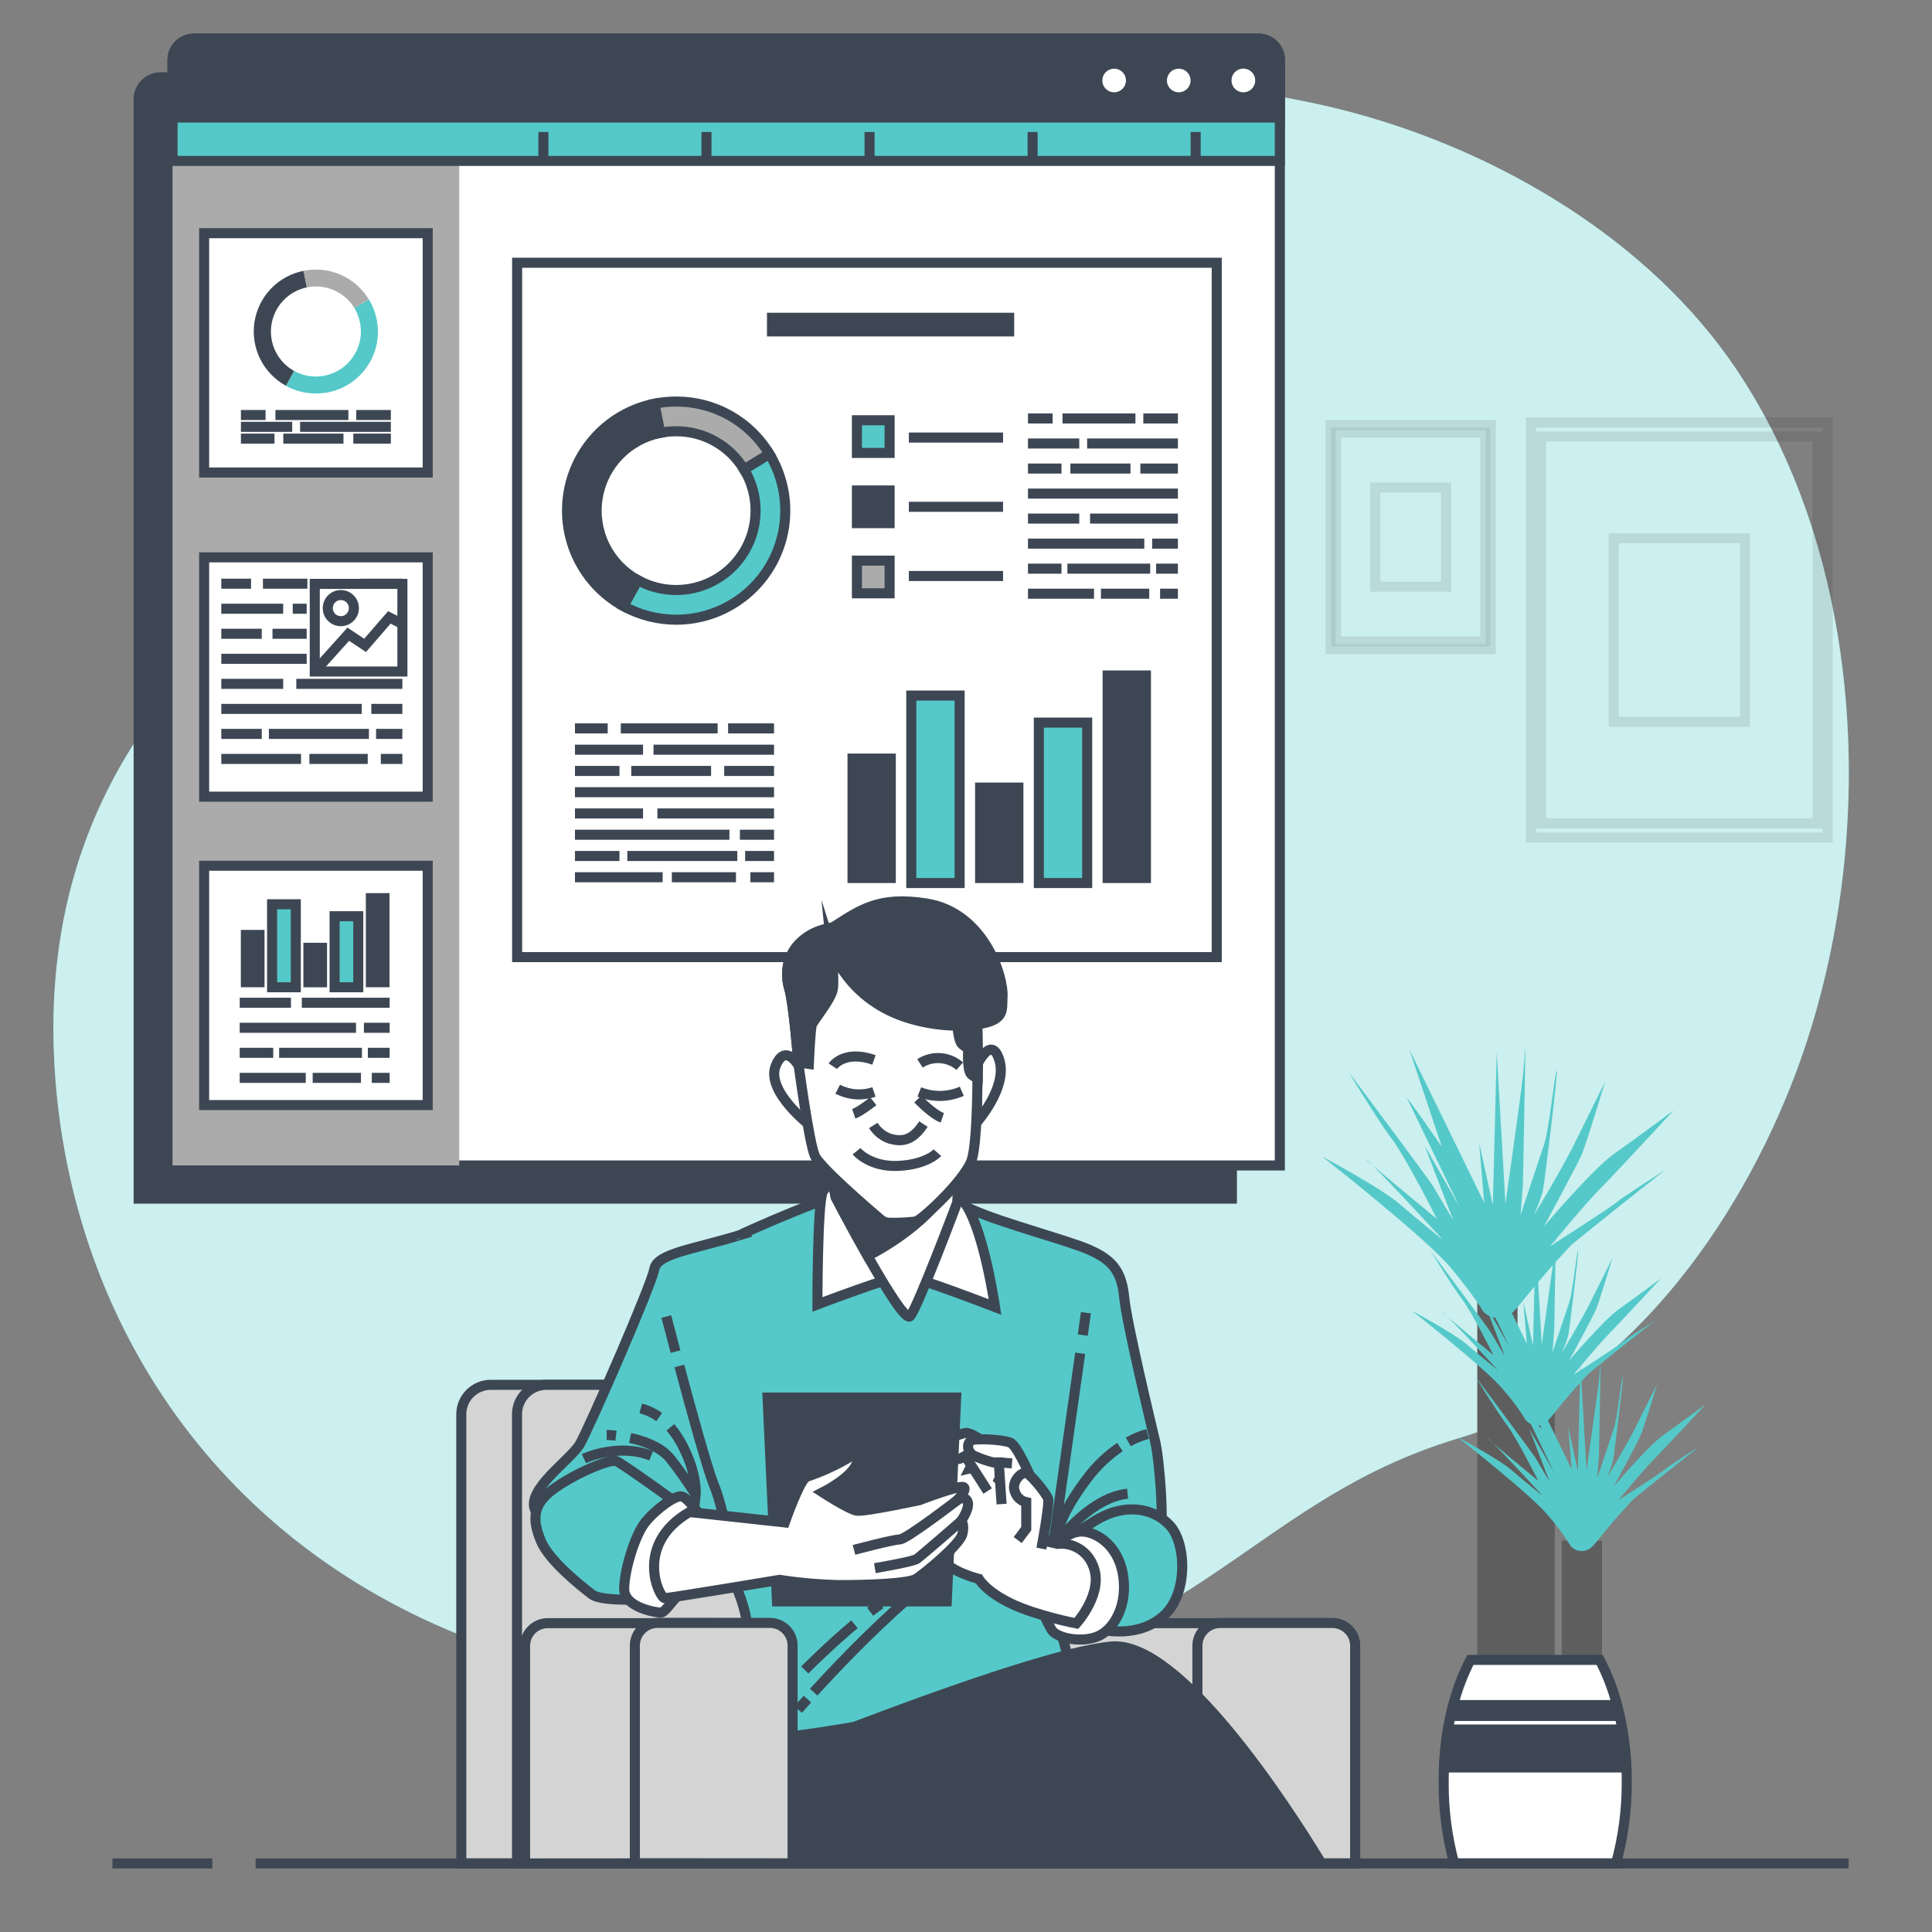 <svg width="192" height="192" viewBox="0 0 192 192" fill="none" xmlns="http://www.w3.org/2000/svg">
<rect x="0" y="0" width="192" height="192" fill="#808080" stroke="none"/>
<path d="M178.506 106.518C172.85 121.659 161.299 138.048 145.044 142.902C120.468 150.236 117.55 170.031 73.559 168.196C67.133 167.959 60.752 167.025 54.528 165.408C51.49 164.605 48.505 163.611 45.592 162.432C19.891 152.022 6.486 129.112 5.376 105.143C3.909 73.613 25.905 58.587 40.201 49.789C54.497 40.992 71.727 6.912 114.985 8.36C121.591 8.558 128.152 9.517 134.538 11.217C149.096 15.156 163.891 23.869 172.493 36.607C173.138 37.567 173.755 38.545 174.344 39.541C185.856 59.067 186.213 85.874 178.506 106.518Z" fill="#55C9C9"/>
<path opacity="0.7" d="M178.506 106.518C172.85 121.659 161.299 138.048 145.044 142.902C120.468 150.236 117.55 170.031 73.559 168.196C67.133 167.959 60.752 167.025 54.528 165.408C51.49 164.605 48.505 163.611 45.592 162.432C19.891 152.022 6.486 129.112 5.376 105.143C3.909 73.613 25.905 58.587 40.201 49.789C54.497 40.992 71.727 6.912 114.985 8.36C121.591 8.558 128.152 9.517 134.538 11.217C149.096 15.156 163.891 23.869 172.493 36.607C173.138 37.567 173.755 38.545 174.344 39.541C185.856 59.067 186.213 85.874 178.506 106.518Z" fill="white"/>
<g opacity="0.3">
<path opacity="0.3" d="M181.632 41.979H152.16V83.24H181.632V41.979Z" stroke="black" stroke-miterlimit="10"/>
<path opacity="0.3" d="M180.63 43.38H153.162V81.834H180.63V43.38Z" stroke="black" stroke-miterlimit="10"/>
<path opacity="0.3" d="M173.411 53.487H160.378V71.731H173.411V53.487Z" stroke="black" stroke-miterlimit="10"/>
</g>
<g opacity="0.3">
<path opacity="0.3" d="M148.147 42.24H132.238V64.512H148.147V42.24Z" stroke="black" stroke-miterlimit="10"/>
<path opacity="0.3" d="M147.606 42.996H132.779V63.752H147.606V42.996Z" stroke="black" stroke-miterlimit="10"/>
<path opacity="0.3" d="M143.712 48.453H136.677V58.303H143.712V48.453Z" stroke="black" stroke-miterlimit="10"/>
</g>
<path d="M152.513 166.733V136.98" stroke="#5E5E5E" stroke-width="4" stroke-miterlimit="10"/>
<path d="M148.812 167.336V126.244" stroke="#5E5E5E" stroke-width="4" stroke-miterlimit="10"/>
<path d="M157.206 167.535V153.105" stroke="#5E5E5E" stroke-width="4" stroke-miterlimit="10"/>
<path d="M147.372 130.295C147.372 130.295 146.63 128.936 144.154 125.964C141.677 122.991 131.401 114.943 131.401 114.943C131.401 114.943 137.222 118.038 139.081 119.647C140.94 121.256 143.416 123.237 143.416 123.237C143.416 123.237 136.481 115.688 135.736 115.192C134.991 114.697 142.79 121.133 142.79 121.133C142.79 121.133 139.822 115.192 138.336 113.211C136.85 111.229 134.016 106.525 134.016 106.525C134.016 106.525 142.08 117.277 142.437 117.915C142.794 118.552 144.419 121.26 144.419 121.26L141.569 113.829L145.025 119.896C145.025 119.896 140.072 109.62 139.826 109.125C139.58 108.63 143.282 113.952 143.282 113.952L140.064 104.298L147.494 119.524L146.999 113.583L148.358 119.773L148.742 104.544L149.61 119.647C149.61 119.647 150.97 109.993 151.219 108.012C151.469 106.03 151.603 103.926 151.603 103.926C151.603 103.926 151.354 117.047 151.354 117.42C151.354 117.792 151.108 120.764 151.108 120.764L153.458 113.706C153.953 112.22 154.449 107.144 154.698 106.41C154.948 105.677 153.458 117.8 153.335 118.314C153.117 119.122 152.826 119.909 152.467 120.664C152.083 121.409 155.194 116.21 156.307 113.979L159.506 107.52C159.506 107.52 157.647 113.71 157.152 114.816C156.657 115.922 153.439 121.874 153.439 121.874C153.439 121.874 158.269 116.179 160.374 114.693C162.478 113.207 166.314 110.358 166.314 110.358C166.314 110.358 160.128 117.047 158.888 118.272C157.647 119.497 154.057 123.844 154.057 123.844C154.057 123.844 160.247 119.881 160.62 119.509C160.992 119.136 165.45 116.291 165.45 116.291C165.45 116.291 156.461 123.391 156.038 123.844C152.448 127.684 151.212 129.539 150.467 130.28C150.275 130.501 150.037 130.679 149.771 130.801C149.505 130.923 149.216 130.987 148.923 130.989C148.63 130.99 148.34 130.929 148.072 130.809C147.805 130.69 147.566 130.514 147.372 130.295Z" fill="#55C9C9"/>
<path d="M151.646 141.151C150.974 140.065 150.212 139.037 149.368 138.079C147.617 135.978 140.348 130.287 140.348 130.287C140.348 130.287 144.465 132.476 145.778 133.613C147.091 134.749 148.85 136.155 148.85 136.155C148.85 136.155 143.946 130.813 143.42 130.46C142.894 130.107 148.412 134.665 148.412 134.665C148.412 134.665 146.312 130.46 145.26 129.059C144.207 127.657 142.188 124.332 142.188 124.332C142.188 124.332 147.878 131.95 148.143 132.396L149.545 134.761L147.529 129.504L149.983 133.797C149.983 133.797 146.481 126.528 146.304 126.179C146.127 125.829 148.758 129.592 148.758 129.592L146.481 122.761L151.734 133.532L151.384 129.331L152.348 133.709L152.609 122.938L153.216 133.632C153.216 133.632 154.176 126.801 154.368 125.403C154.56 124.005 154.629 122.511 154.629 122.511C154.629 122.511 154.456 131.793 154.456 132.058C154.456 132.323 154.28 134.423 154.28 134.423L155.946 129.431C156.296 128.379 156.645 124.788 156.822 124.262C156.998 123.736 155.946 132.326 155.858 132.668C155.704 133.241 155.498 133.799 155.244 134.335C154.982 134.861 157.164 131.182 157.958 129.604L160.236 125.05C160.236 125.05 158.922 129.431 158.573 130.218C158.223 131.005 155.946 135.21 155.946 135.21C155.946 135.21 159.36 131.182 160.85 130.13C162.34 129.078 165.051 127.058 165.051 127.058C165.051 127.058 160.673 131.785 159.798 132.66C158.922 133.536 156.384 136.604 156.384 136.604C156.384 136.604 160.762 133.801 161.023 133.532C161.284 133.263 164.44 131.259 164.44 131.259C164.44 131.259 158.081 136.278 157.782 136.6C155.244 139.315 154.368 140.628 153.842 141.155C153.705 141.311 153.536 141.436 153.346 141.522C153.157 141.607 152.951 141.651 152.743 141.651C152.535 141.651 152.329 141.606 152.14 141.52C151.951 141.433 151.782 141.307 151.646 141.151Z" fill="#55C9C9"/>
<path d="M156.104 153.654C155.432 152.568 154.671 151.54 153.827 150.582C152.075 148.477 144.806 142.787 144.806 142.787C144.806 142.787 148.923 144.975 150.236 146.116C151.549 147.256 153.308 148.654 153.308 148.654C153.308 148.654 148.404 143.313 147.878 142.963C147.352 142.614 152.87 147.164 152.87 147.164C152.87 147.164 150.77 142.963 149.718 141.562C148.666 140.16 146.646 136.831 146.646 136.831C146.646 136.831 152.337 144.449 152.602 144.895C152.867 145.34 153.999 147.26 153.999 147.26L151.987 142.007L154.437 146.304C154.437 146.304 150.935 139.035 150.762 138.685C150.589 138.336 153.216 142.08 153.216 142.08L150.939 135.249L156.196 146.02L155.843 141.815L156.806 146.193L157.056 135.437L157.667 146.124C157.667 146.124 158.63 139.292 158.819 137.891C159.007 136.489 159.08 134.999 159.08 134.999C159.08 134.999 158.907 144.284 158.907 144.545C158.907 144.806 158.73 146.911 158.73 146.911L160.393 141.919C160.742 140.867 161.096 137.276 161.268 136.75C161.441 136.224 160.393 144.814 160.305 145.16C160.151 145.731 159.947 146.288 159.694 146.822C159.429 147.348 161.614 143.67 162.409 142.095L164.686 137.541C164.686 137.541 163.373 141.919 163.019 142.706C162.666 143.493 160.393 147.698 160.393 147.698C160.393 147.698 163.811 143.67 165.297 142.618C166.783 141.565 169.521 139.546 169.521 139.546C169.521 139.546 165.12 144.284 164.248 145.152C163.377 146.02 160.831 149.092 160.831 149.092C160.831 149.092 165.212 146.289 165.473 146.02C165.734 145.751 168.887 143.743 168.887 143.743C168.887 143.743 162.532 148.765 162.232 149.084C159.694 151.799 158.819 153.112 158.292 153.638C158.157 153.795 157.99 153.921 157.801 154.008C157.613 154.095 157.409 154.141 157.202 154.142C156.994 154.144 156.789 154.101 156.6 154.017C156.41 153.932 156.241 153.809 156.104 153.654Z" fill="#55C9C9"/>
<path d="M160.6 185.188C161.313 182.574 161.671 179.876 161.664 177.166C161.664 176.655 161.664 176.149 161.629 175.649C161.573 174.384 161.438 173.123 161.226 171.875C161.149 171.418 161.061 170.968 160.965 170.527C160.885 170.162 160.796 169.801 160.704 169.448C160.302 167.89 159.722 166.384 158.976 164.959H146.127C145.388 166.385 144.814 167.891 144.415 169.448C144.319 169.801 144.234 170.162 144.154 170.527C144.054 170.968 143.969 171.418 143.889 171.875C143.683 173.124 143.555 174.384 143.505 175.649C143.478 176.149 143.47 176.655 143.47 177.166C143.455 179.875 143.807 182.573 144.515 185.188H160.6Z" fill="white" stroke="#3D4754" stroke-miterlimit="10"/>
<path d="M160.685 169.448H144.415C144.319 169.801 144.234 170.162 144.154 170.527H160.946C160.865 170.162 160.777 169.801 160.685 169.448ZM161.207 171.875H143.889C143.683 173.124 143.555 174.384 143.505 175.649H161.626C161.564 174.384 161.424 173.123 161.207 171.875Z" fill="#3D4754" stroke="#3D4754" stroke-miterlimit="10"/>
<path d="M15.967 7.68H122.423V119.117H13.778V9.865C13.778 9.284 14.008 8.728 14.419 8.317C14.829 7.907 15.386 7.676 15.967 7.676V7.68Z" fill="#3D4754" stroke="#3D4754" stroke-miterlimit="10"/>
<path d="M19.262 3.84H125.077C125.637 3.84 126.174 4.062 126.57 4.459C126.966 4.855 127.189 5.392 127.189 5.952V115.822H17.149V5.952C17.149 5.392 17.372 4.855 17.768 4.459C18.164 4.062 18.701 3.84 19.262 3.84Z" fill="white" stroke="#3D4754" stroke-miterlimit="10"/>
<path d="M19.262 3.84H43.526C44.087 3.84 44.624 4.062 45.02 4.459C45.416 4.855 45.639 5.392 45.639 5.952V115.822H17.149V5.952C17.149 5.392 17.372 4.855 17.768 4.459C18.164 4.062 18.701 3.84 19.262 3.84Z" fill="#ABABAB"/>
<path d="M19.262 3.84H125.077C125.637 3.84 126.174 4.062 126.57 4.459C126.966 4.855 127.189 5.392 127.189 5.952V15.994H17.149V5.952C17.149 5.392 17.372 4.855 17.768 4.459C18.164 4.062 18.701 3.84 19.262 3.84Z" fill="#55C9C9" stroke="#3D4754" stroke-miterlimit="10"/>
<path d="M19.262 3.84H125.077C125.637 3.84 126.174 4.062 126.57 4.459C126.966 4.855 127.189 5.392 127.189 5.952V11.681H17.149V5.952C17.149 5.392 17.372 4.855 17.768 4.459C18.164 4.062 18.701 3.84 19.262 3.84Z" fill="#3D4754" stroke="#3D4754" stroke-miterlimit="10"/>
<path d="M112.397 7.999C112.397 7.668 112.299 7.344 112.115 7.069C111.931 6.793 111.669 6.579 111.363 6.452C111.057 6.325 110.721 6.292 110.396 6.357C110.071 6.421 109.773 6.581 109.539 6.815C109.305 7.049 109.145 7.347 109.081 7.672C109.016 7.997 109.049 8.333 109.176 8.639C109.302 8.945 109.517 9.207 109.792 9.391C110.068 9.575 110.391 9.673 110.723 9.673C111.166 9.672 111.592 9.495 111.905 9.181C112.219 8.868 112.396 8.442 112.397 7.999Z" fill="white" stroke="#3D4754" stroke-miterlimit="10"/>
<path d="M118.817 7.999C118.817 7.668 118.719 7.344 118.535 7.069C118.351 6.793 118.09 6.579 117.784 6.452C117.478 6.325 117.141 6.292 116.816 6.357C116.492 6.421 116.193 6.581 115.959 6.815C115.725 7.049 115.566 7.347 115.501 7.672C115.436 7.997 115.47 8.333 115.596 8.639C115.723 8.945 115.938 9.207 116.213 9.391C116.488 9.575 116.812 9.673 117.143 9.673C117.587 9.672 118.012 9.495 118.326 9.181C118.64 8.868 118.816 8.442 118.817 7.999Z" fill="white" stroke="#3D4754" stroke-miterlimit="10"/>
<path d="M125.242 7.999C125.242 7.667 125.145 7.342 124.961 7.065C124.777 6.789 124.515 6.573 124.208 6.446C123.902 6.318 123.564 6.284 123.239 6.349C122.913 6.413 122.613 6.572 122.378 6.807C122.143 7.041 121.983 7.34 121.918 7.666C121.853 7.992 121.886 8.329 122.013 8.636C122.14 8.943 122.355 9.205 122.631 9.39C122.907 9.574 123.232 9.673 123.564 9.673C124.008 9.673 124.434 9.497 124.749 9.183C125.063 8.869 125.241 8.443 125.242 7.999Z" fill="white" stroke="#3D4754" stroke-miterlimit="10"/>
<path d="M54.002 15.732V13.117" stroke="#3D4754" stroke-miterlimit="10"/>
<path d="M70.207 15.732V13.117" stroke="#3D4754" stroke-miterlimit="10"/>
<path d="M86.415 15.732V13.117" stroke="#3D4754" stroke-miterlimit="10"/>
<path d="M102.62 15.732V13.117" stroke="#3D4754" stroke-miterlimit="10"/>
<path d="M118.825 15.732V13.117" stroke="#3D4754" stroke-miterlimit="10"/>
<path d="M120.918 26.112H51.391V95.117H120.918V26.112Z" fill="white" stroke="#3D4754" stroke-miterlimit="10"/>
<path d="M90.321 43.484H99.683" stroke="#3D4754" stroke-miterlimit="10"/>
<path d="M90.321 50.365H99.683" stroke="#3D4754" stroke-miterlimit="10"/>
<path d="M90.321 57.243H99.683" stroke="#3D4754" stroke-miterlimit="10"/>
<path d="M72.357 72.388H76.923" stroke="#3D4754" stroke-miterlimit="10"/>
<path d="M61.694 72.388H71.317" stroke="#3D4754" stroke-miterlimit="10"/>
<path d="M57.139 72.388H60.392" stroke="#3D4754" stroke-miterlimit="10"/>
<path d="M64.946 74.504H76.923" stroke="#3D4754" stroke-miterlimit="10"/>
<path d="M57.139 74.504H63.905" stroke="#3D4754" stroke-miterlimit="10"/>
<path d="M71.969 76.616H76.923" stroke="#3D4754" stroke-miterlimit="10"/>
<path d="M62.734 76.616H70.668" stroke="#3D4754" stroke-miterlimit="10"/>
<path d="M57.139 76.616H61.563" stroke="#3D4754" stroke-miterlimit="10"/>
<path d="M57.139 78.728H76.923" stroke="#3D4754" stroke-miterlimit="10"/>
<path d="M65.334 80.84H76.923" stroke="#3D4754" stroke-miterlimit="10"/>
<path d="M57.139 80.84H63.905" stroke="#3D4754" stroke-miterlimit="10"/>
<path d="M73.528 82.955H76.923" stroke="#3D4754" stroke-miterlimit="10"/>
<path d="M57.139 82.955H72.488" stroke="#3D4754" stroke-miterlimit="10"/>
<path d="M74.051 85.067H76.923" stroke="#3D4754" stroke-miterlimit="10"/>
<path d="M62.342 85.067H73.271" stroke="#3D4754" stroke-miterlimit="10"/>
<path d="M57.139 85.067H61.563" stroke="#3D4754" stroke-miterlimit="10"/>
<path d="M74.569 87.179H76.923" stroke="#3D4754" stroke-miterlimit="10"/>
<path d="M66.766 87.179H73.14" stroke="#3D4754" stroke-miterlimit="10"/>
<path d="M57.139 87.179H65.856" stroke="#3D4754" stroke-miterlimit="10"/>
<path d="M113.622 41.587H117.059" stroke="#3D4754" stroke-miterlimit="10"/>
<path d="M105.589 41.587H112.838" stroke="#3D4754" stroke-miterlimit="10"/>
<path d="M102.159 41.587H104.609" stroke="#3D4754" stroke-miterlimit="10"/>
<path d="M108.038 44.075H117.059" stroke="#3D4754" stroke-miterlimit="10"/>
<path d="M102.159 44.075H107.255" stroke="#3D4754" stroke-miterlimit="10"/>
<path d="M113.326 46.564H117.059" stroke="#3D4754" stroke-miterlimit="10"/>
<path d="M106.372 46.564H112.347" stroke="#3D4754" stroke-miterlimit="10"/>
<path d="M102.159 46.564H105.489" stroke="#3D4754" stroke-miterlimit="10"/>
<path d="M102.159 49.052H117.059" stroke="#3D4754" stroke-miterlimit="10"/>
<path d="M108.33 51.537H117.059" stroke="#3D4754" stroke-miterlimit="10"/>
<path d="M102.159 51.537H107.255" stroke="#3D4754" stroke-miterlimit="10"/>
<path d="M114.501 54.025H117.059" stroke="#3D4754" stroke-miterlimit="10"/>
<path d="M102.159 54.025H113.718" stroke="#3D4754" stroke-miterlimit="10"/>
<path d="M114.893 56.513H117.059" stroke="#3D4754" stroke-miterlimit="10"/>
<path d="M106.076 56.513H114.305" stroke="#3D4754" stroke-miterlimit="10"/>
<path d="M102.159 56.513H105.489" stroke="#3D4754" stroke-miterlimit="10"/>
<path d="M115.288 59.002H117.059" stroke="#3D4754" stroke-miterlimit="10"/>
<path d="M109.409 59.002H114.209" stroke="#3D4754" stroke-miterlimit="10"/>
<path d="M102.159 59.002H108.722" stroke="#3D4754" stroke-miterlimit="10"/>
<path d="M67.2 61.586C65.364 61.585 63.558 61.12 61.951 60.234L63.379 57.65C64.902 58.491 66.66 58.806 68.38 58.545C70.1 58.284 71.685 57.462 72.89 56.206C74.094 54.951 74.85 53.333 75.04 51.604C75.23 49.875 74.843 48.131 73.939 46.644L76.458 45.108C77.459 46.752 78.004 48.632 78.037 50.556C78.071 52.48 77.592 54.378 76.65 56.056C75.707 57.733 74.335 59.13 72.674 60.101C71.014 61.073 69.124 61.586 67.2 61.586Z" fill="#55C9C9" stroke="#3D4754" stroke-miterlimit="10"/>
<path d="M61.947 60.234C60.007 59.161 58.442 57.52 57.463 55.53C56.485 53.54 56.139 51.298 56.474 49.107C56.809 46.915 57.808 44.879 59.335 43.272C60.863 41.665 62.847 40.565 65.019 40.12L65.603 43.016C64.022 43.339 62.579 44.139 61.467 45.307C60.355 46.476 59.628 47.957 59.383 49.551C59.139 51.146 59.389 52.777 60.1 54.225C60.811 55.673 61.949 56.868 63.36 57.65L61.947 60.234Z" fill="#3D4754" stroke="#3D4754" stroke-miterlimit="10"/>
<path d="M73.935 46.644C73.235 45.486 72.246 44.528 71.066 43.865C69.886 43.201 68.554 42.854 67.2 42.858C66.67 42.858 66.141 42.911 65.622 43.016L65.038 40.12C65.75 39.977 66.474 39.905 67.2 39.905C69.061 39.899 70.892 40.375 72.515 41.286C74.138 42.198 75.496 43.515 76.458 45.108L73.935 46.644Z" fill="#ABABAB" stroke="#3D4754" stroke-miterlimit="10"/>
<path d="M88.408 41.764H85.16V45.012H88.408V41.764Z" fill="#55C9C9" stroke="#3D4754" stroke-miterlimit="10"/>
<path d="M88.408 48.741H85.16V51.99H88.408V48.741Z" fill="#3D4754" stroke="#3D4754" stroke-miterlimit="10"/>
<path d="M88.408 55.715H85.16V58.963H88.408V55.715Z" fill="#ABABAB" stroke="#3D4754" stroke-miterlimit="10"/>
<path d="M89.026 74.888H84.223V87.755H89.026V74.888Z" fill="#3D4754"/>
<path d="M95.366 69.124H90.563V87.755H95.366V69.124Z" fill="#55C9C9" stroke="#3D4754" stroke-miterlimit="10"/>
<path d="M101.706 77.768H96.902V87.755H101.706V77.768Z" fill="#3D4754"/>
<path d="M108.042 71.812H103.238V87.755H108.042V71.812Z" fill="#55C9C9" stroke="#3D4754" stroke-miterlimit="10"/>
<path d="M114.382 66.628H109.578V87.755H114.382V66.628Z" fill="#3D4754"/>
<path d="M100.789 31.081H76.22V33.435H100.789V31.081Z" fill="#3D4754"/>
<path d="M42.505 23.174H20.287V46.959H42.505V23.174Z" fill="white" stroke="#3D4754" stroke-miterlimit="10"/>
<path d="M31.392 39.106C30.35 39.107 29.325 38.842 28.412 38.339L29.226 36.864C30.09 37.339 31.087 37.515 32.061 37.366C33.036 37.217 33.934 36.751 34.617 36.04C35.3 35.329 35.729 34.412 35.838 33.432C35.947 32.453 35.73 31.464 35.221 30.62L36.653 29.748C37.225 30.681 37.538 31.75 37.559 32.845C37.581 33.939 37.309 35.019 36.772 35.973C36.236 36.928 35.454 37.721 34.508 38.272C33.562 38.823 32.487 39.111 31.392 39.106Z" fill="#55C9C9"/>
<path d="M28.416 38.335C27.308 37.73 26.413 36.798 25.853 35.666C25.294 34.534 25.096 33.257 25.288 32.009C25.48 30.761 26.051 29.602 26.925 28.691C27.799 27.779 28.932 27.159 30.171 26.915L30.501 28.558C29.605 28.742 28.787 29.197 28.156 29.86C27.526 30.523 27.113 31.363 26.975 32.268C26.836 33.172 26.977 34.097 27.38 34.919C27.782 35.741 28.427 36.419 29.226 36.864L28.416 38.335Z" fill="#3D4754"/>
<path d="M35.221 30.62C34.822 29.959 34.258 29.414 33.585 29.037C32.912 28.66 32.152 28.464 31.381 28.47C31.08 28.47 30.78 28.5 30.486 28.558L30.156 26.915C30.559 26.833 30.969 26.792 31.381 26.792C32.438 26.788 33.479 27.058 34.401 27.577C35.323 28.095 36.095 28.843 36.641 29.748L35.221 30.62Z" fill="#ABABAB"/>
<path d="M35.405 41.245H38.842" stroke="#3D4754" stroke-miterlimit="10"/>
<path d="M27.372 41.245H34.621" stroke="#3D4754" stroke-miterlimit="10"/>
<path d="M23.942 41.245H26.392" stroke="#3D4754" stroke-miterlimit="10"/>
<path d="M29.822 42.417H38.842" stroke="#3D4754" stroke-miterlimit="10"/>
<path d="M23.942 42.417H29.038" stroke="#3D4754" stroke-miterlimit="10"/>
<path d="M35.113 43.592H38.842" stroke="#3D4754" stroke-miterlimit="10"/>
<path d="M28.155 43.592H34.134" stroke="#3D4754" stroke-miterlimit="10"/>
<path d="M23.942 43.592H27.276" stroke="#3D4754" stroke-miterlimit="10"/>
<path d="M42.505 55.388H20.287V79.173H42.505V55.388Z" fill="white" stroke="#3D4754" stroke-miterlimit="10"/>
<path d="M35.835 58.007H39.986" stroke="#3D4754" stroke-miterlimit="10"/>
<path d="M26.131 58.007H30.547" stroke="#3D4754" stroke-miterlimit="10"/>
<path d="M21.992 58.007H24.948" stroke="#3D4754" stroke-miterlimit="10"/>
<path d="M29.092 60.495H30.478" stroke="#3D4754" stroke-miterlimit="10"/>
<path d="M21.992 60.495H28.143" stroke="#3D4754" stroke-miterlimit="10"/>
<path d="M27.08 62.984H30.478" stroke="#3D4754" stroke-miterlimit="10"/>
<path d="M21.992 62.984H26.012" stroke="#3D4754" stroke-miterlimit="10"/>
<path d="M21.992 65.472H30.478" stroke="#3D4754" stroke-miterlimit="10"/>
<path d="M29.445 67.96H39.986" stroke="#3D4754" stroke-miterlimit="10"/>
<path d="M21.992 67.96H28.143" stroke="#3D4754" stroke-miterlimit="10"/>
<path d="M36.899 70.449H39.986" stroke="#3D4754" stroke-miterlimit="10"/>
<path d="M21.992 70.449H35.954" stroke="#3D4754" stroke-miterlimit="10"/>
<path d="M37.375 72.933H39.986" stroke="#3D4754" stroke-miterlimit="10"/>
<path d="M26.723 72.933H36.664" stroke="#3D4754" stroke-miterlimit="10"/>
<path d="M21.992 72.933H26.012" stroke="#3D4754" stroke-miterlimit="10"/>
<path d="M37.847 75.421H39.986" stroke="#3D4754" stroke-miterlimit="10"/>
<path d="M30.747 75.421H36.545" stroke="#3D4754" stroke-miterlimit="10"/>
<path d="M21.992 75.421H29.917" stroke="#3D4754" stroke-miterlimit="10"/>
<path d="M39.99 58.026H31.281V66.735H39.99V58.026Z" stroke="#3D4754" stroke-miterlimit="10"/>
<path d="M31.281 66.731L34.614 63.026L36.28 64.139L38.692 61.359L39.802 61.916" stroke="#3D4754" stroke-miterlimit="10"/>
<path d="M33.873 61.732C34.589 61.732 35.17 61.151 35.17 60.434C35.17 59.717 34.589 59.136 33.873 59.136C33.156 59.136 32.575 59.717 32.575 60.434C32.575 61.151 33.156 61.732 33.873 61.732Z" stroke="#3D4754" stroke-miterlimit="10"/>
<path d="M42.505 86.035H20.287V109.82H42.505V86.035Z" fill="white" stroke="#3D4754" stroke-miterlimit="10"/>
<path d="M29.994 99.652H38.723" stroke="#3D4754" stroke-miterlimit="10"/>
<path d="M23.823 99.652H28.915" stroke="#3D4754" stroke-miterlimit="10"/>
<path d="M36.165 102.14H38.723" stroke="#3D4754" stroke-miterlimit="10"/>
<path d="M23.823 102.14H35.382" stroke="#3D4754" stroke-miterlimit="10"/>
<path d="M36.557 104.628H38.723" stroke="#3D4754" stroke-miterlimit="10"/>
<path d="M27.74 104.628H35.969" stroke="#3D4754" stroke-miterlimit="10"/>
<path d="M23.823 104.628H27.153" stroke="#3D4754" stroke-miterlimit="10"/>
<path d="M36.949 107.117H38.723" stroke="#3D4754" stroke-miterlimit="10"/>
<path d="M31.073 107.117H35.873" stroke="#3D4754" stroke-miterlimit="10"/>
<path d="M23.823 107.117H30.386" stroke="#3D4754" stroke-miterlimit="10"/>
<path d="M26.289 92.413H23.935V98.112H26.289V92.413Z" fill="#3D4754"/>
<path d="M29.395 89.864H27.041V98.112H29.395V89.864Z" fill="#55C9C9" stroke="#3D4754" stroke-miterlimit="10"/>
<path d="M32.502 93.692H30.148V98.116H32.502V93.692Z" fill="#3D4754"/>
<path d="M35.605 91.054H33.251V98.112H35.605V91.054Z" fill="#55C9C9" stroke="#3D4754" stroke-miterlimit="10"/>
<path d="M38.711 88.758H36.357V98.112H38.711V88.758Z" fill="#3D4754"/>
<path d="M101.345 185.188V140.582C101.35 140.198 101.279 139.816 101.136 139.459C100.992 139.102 100.78 138.777 100.511 138.502C100.243 138.227 99.922 138.008 99.568 137.857C99.215 137.706 98.835 137.626 98.45 137.622H48.737C47.961 137.631 47.22 137.948 46.677 138.503C46.134 139.058 45.834 139.806 45.842 140.582V185.188H101.345Z" fill="#D4D4D4" stroke="#3D4754" stroke-miterlimit="10"/>
<path d="M106.883 185.188V140.582C106.891 139.806 106.591 139.058 106.048 138.503C105.505 137.948 104.764 137.631 103.987 137.622H54.275C53.89 137.626 53.51 137.706 53.156 137.857C52.803 138.008 52.482 138.227 52.213 138.502C51.944 138.777 51.732 139.102 51.589 139.459C51.446 139.816 51.375 140.198 51.379 140.582V185.188H106.883Z" fill="#D4D4D4" stroke="#3D4754" stroke-miterlimit="10"/>
<path d="M134.673 185.188V163.584C134.679 162.987 134.448 162.412 134.03 161.985C133.613 161.558 133.043 161.314 132.445 161.307H104.36C103.764 161.316 103.197 161.561 102.781 161.988C102.366 162.414 102.137 162.988 102.144 163.584V185.203L134.673 185.188Z" fill="#D4D4D4" stroke="#3D4754" stroke-miterlimit="10"/>
<path d="M134.673 185.188V163.642C134.697 163.044 134.483 162.462 134.079 162.021C133.674 161.581 133.112 161.318 132.515 161.292H121.156C120.559 161.318 119.996 161.581 119.592 162.021C119.187 162.462 118.974 163.044 118.998 163.642V185.188H134.673Z" fill="#D4D4D4" stroke="#3D4754" stroke-miterlimit="10"/>
<path d="M129.231 185.188C124.239 181.997 112.358 174.267 109.912 171.414C106.798 167.781 106.149 166.614 103.684 166.744C101.219 166.875 76.036 170.377 76.036 170.377C74.983 171.746 74.27 173.347 73.959 175.046C73.636 177.208 76.263 183.226 77.169 185.188H129.231Z" fill="#3D4754" stroke="#3D4754" stroke-miterlimit="10"/>
<path d="M86.039 118.214C86.423 118.238 93.823 118.982 96.791 120.292C99.759 121.601 106.134 123.276 108.211 124.186C110.289 125.096 111.452 126.129 111.713 128.855C111.974 131.582 114.44 141.7 114.828 143.386C115.215 145.071 115.864 152.218 115.089 154.418C114.313 156.618 105.105 156.883 105.105 156.883C105.105 156.883 104.974 160.385 105.489 162.332C106.003 164.279 107.305 167.393 103.023 168.169C98.742 168.945 76.685 173.622 75.126 172.581C73.567 171.541 74.22 163.5 74.22 161.553C74.22 159.606 72.273 155.585 72.273 155.585C70.409 156.037 68.586 156.644 66.824 157.402C64.616 158.438 61.763 157.92 58.13 156.753C54.497 155.585 54.248 152.21 53.211 150.144C52.174 148.078 56.713 145.083 57.619 143.524C58.526 141.965 64.758 127.695 65.019 126.136C65.28 124.577 68.778 124.193 73.467 122.765C73.452 122.757 83.574 118.084 86.039 118.214Z" fill="#55C9C9" stroke="#3D4754" stroke-miterlimit="10"/>
<path d="M80.859 168.165C84.242 164.456 92.494 155.827 98.473 153.028" stroke="#3D4754" stroke-miterlimit="10"/>
<path d="M79.319 169.889C79.319 169.889 79.649 169.505 80.241 168.853" stroke="#3D4754" stroke-miterlimit="10"/>
<path d="M86.473 160.17C86.819 159.909 87.164 159.652 87.506 159.402" stroke="#3D4754" stroke-miterlimit="10"/>
<path d="M79.976 165.961C79.976 165.961 82.249 163.657 84.918 161.414" stroke="#3D4754" stroke-miterlimit="10"/>
<path d="M67.515 135.748C68.667 140.083 70.291 145.947 70.921 147.498C71.958 150.04 72.618 154.372 72.618 154.372" fill="white"/>
<path d="M67.515 135.748C68.667 140.083 70.291 145.947 70.921 147.498C71.958 150.04 72.618 154.372 72.618 154.372" stroke="#3D4754" stroke-miterlimit="10"/>
<path d="M66.217 130.837C66.217 130.837 66.601 132.277 67.135 134.323L66.217 130.837Z" fill="white"/>
<path d="M66.217 130.837C66.217 130.837 66.601 132.277 67.135 134.323" stroke="#3D4754" stroke-miterlimit="10"/>
<path d="M65.51 140.828C64.957 140.431 64.334 140.14 63.675 139.968" stroke="#3D4754" stroke-miterlimit="10"/>
<path d="M62.619 142.902C64.036 143.205 65.749 143.82 66.686 145.052C67.563 146.169 68.381 147.332 69.135 148.535C69.135 148.535 69.324 146.746 68.007 144.015C67.64 143.235 67.174 142.506 66.62 141.846" stroke="#3D4754" stroke-miterlimit="10"/>
<path d="M60.288 142.606C60.288 142.606 60.653 142.606 61.217 142.675" stroke="#3D4754" stroke-miterlimit="10"/>
<path d="M58.026 144.956C58.026 144.956 61.417 143.359 64.712 144.676" stroke="#3D4754" stroke-miterlimit="10"/>
<path d="M107.347 134.488L104.433 155.125" stroke="#3D4754" stroke-miterlimit="10"/>
<path d="M107.916 130.46L107.605 132.68" stroke="#3D4754" stroke-miterlimit="10"/>
<path d="M112.128 143.297C112.73 142.95 113.376 142.685 114.048 142.51" stroke="#3D4754" stroke-miterlimit="10"/>
<path d="M104.997 152.678C104.997 152.678 105.281 150.513 108.104 146.842C108.997 145.662 110.076 144.636 111.299 143.804" stroke="#3D4754" stroke-miterlimit="10"/>
<path d="M105.374 152.867C105.374 152.867 108.48 148.815 112.059 148.439" stroke="#3D4754" stroke-miterlimit="10"/>
<path d="M84.48 117.178C84.48 117.178 82.276 117.308 81.754 118.476C81.231 119.643 81.235 129.635 81.235 129.635C81.235 129.635 88.762 126.778 89.799 126.778C90.835 126.778 98.884 129.892 98.884 129.892C98.884 129.892 97.843 122.627 96.027 119.774C94.211 116.92 91.096 117.047 90.06 117.047C89.023 117.047 84.48 117.178 84.48 117.178Z" fill="white" stroke="#3D4754" stroke-miterlimit="10"/>
<path d="M82.533 116.268L83.052 118.994C83.052 118.994 89.672 131.708 90.448 130.802C91.223 129.896 95.121 119.512 95.121 119.512L95.378 115.88C95.378 115.88 92.264 117.957 90.448 117.957C88.631 117.957 83.052 114.97 83.052 114.97L82.533 116.268Z" fill="white" stroke="#3D4754" stroke-miterlimit="10"/>
<path d="M95.378 115.88C95.378 115.88 92.264 117.957 90.448 117.957C88.631 117.957 83.052 114.97 83.052 114.97L82.533 116.268L83.052 118.994C83.052 118.994 84.545 121.862 86.197 124.777C86.461 124.678 86.718 124.56 86.965 124.424C94.188 120.372 95.378 115.88 95.378 115.88Z" fill="#3D4754" stroke="#3D4754" stroke-miterlimit="10"/>
<path d="M79.634 106.345C79.634 106.345 78.14 103.357 77.096 105.896C76.051 108.434 80.529 111.867 80.529 111.867L79.634 106.345Z" fill="white" stroke="#3D4754" stroke-miterlimit="10"/>
<path d="M97.179 105.677C97.179 105.677 98.592 102.762 99.341 105.45C100.09 108.138 97.037 111.567 97.037 111.567L97.179 105.677Z" fill="white" stroke="#3D4754" stroke-miterlimit="10"/>
<path d="M79.334 105.6C79.334 105.6 80.383 113.514 80.978 114.858C81.489 116.01 86.166 120.038 87.533 121.202C87.774 121.407 88.081 121.518 88.397 121.517C89.268 121.537 90.139 121.495 91.004 121.39C91.603 121.24 95.612 117.55 96.503 115.454C97.394 113.357 97.102 101.272 97.102 101.272C97.102 101.272 96.653 93.362 95.758 92.317C94.863 91.273 83.666 91.269 80.828 92.763C77.99 94.257 77.994 96.795 78.44 98.289C78.885 99.782 79.334 105.6 79.334 105.6Z" fill="white" stroke="#3D4754" stroke-miterlimit="10"/>
<path d="M92.072 89.787C87.318 89.038 85.505 90.413 82.771 92.152C82.1 92.269 81.447 92.473 80.828 92.759C77.994 94.253 77.994 96.791 78.44 98.285C78.885 99.779 79.335 105.581 79.335 105.581L80.383 105.731C80.383 105.731 80.529 102.298 80.678 101.852C80.828 101.407 82.621 99.314 82.771 98.269C82.921 97.225 82.621 94.237 82.621 94.237C82.621 94.237 84.261 99.464 90.532 101.253C92.029 101.689 93.58 101.917 95.14 101.929C95.221 102.785 95.367 103.596 95.628 103.791L96.223 104.241C96.223 104.241 96.073 106.33 96.522 106.775C96.698 106.943 96.92 107.054 97.16 107.094C97.179 104.824 97.16 102.747 97.133 101.798C99.963 101.395 99.541 100.347 99.629 99.08C99.759 97.006 97.743 90.686 92.072 89.787Z" fill="#3D4754" stroke="#3D4754" stroke-miterlimit="10"/>
<path d="M86.784 111.848C87.172 112.464 87.758 112.929 88.447 113.165C89.487 113.441 90.597 113.51 91.772 111.709" stroke="#3D4754" stroke-miterlimit="10"/>
<path d="M85.121 114.409C85.121 114.409 86.438 116.003 89.28 115.864C92.122 115.726 93.158 114.551 93.158 114.551" stroke="#3D4754" stroke-miterlimit="10"/>
<path d="M83.251 108.242C83.802 108.528 84.405 108.7 85.024 108.748C85.643 108.795 86.265 108.717 86.853 108.518" stroke="#3D4754" stroke-miterlimit="10"/>
<path d="M91.358 108.518C92.031 108.789 92.751 108.922 93.477 108.91C94.202 108.898 94.918 108.741 95.582 108.449" stroke="#3D4754" stroke-miterlimit="10"/>
<path d="M82.764 105.957C82.764 105.957 83.873 104.294 86.853 105.331" stroke="#3D4754" stroke-miterlimit="10"/>
<path d="M91.427 105.677C92.027 105.289 92.736 105.106 93.449 105.157C94.162 105.207 94.839 105.488 95.378 105.957" stroke="#3D4754" stroke-miterlimit="10"/>
<path d="M86.784 109.44C86.784 109.44 85.467 110.481 84.845 110.688" stroke="#3D4754" stroke-miterlimit="10"/>
<path d="M91.219 109.214C91.219 109.214 92.675 110.75 93.646 111.084" stroke="#3D4754" stroke-miterlimit="10"/>
<path d="M103.868 154.464C103.868 154.464 105.75 153.055 108.764 151.169C111.779 149.284 114.693 149.852 116.294 151.642C117.896 153.431 118.084 158.419 115.634 160.585C113.184 162.751 109.893 162.182 107.823 161.618C105.754 161.054 103.215 158.888 103.02 158.419C102.824 157.951 103.868 154.464 103.868 154.464Z" fill="#55C9C9" stroke="#3D4754" stroke-miterlimit="10"/>
<path d="M105.093 153.431C105.093 153.431 106.034 152.298 107.351 152.206C108.668 152.114 111.022 153.335 111.575 156.349C112.128 159.364 110.807 161.806 109.221 162.559C107.635 163.311 105.082 162.843 104.517 161.994C104.064 161.217 103.686 160.398 103.388 159.548L105.093 153.431Z" fill="white" stroke="#3D4754" stroke-miterlimit="10"/>
<path d="M103.296 150.229C103.296 150.229 98.12 146.005 97.555 145.805C96.991 145.605 93.036 146.842 93.036 146.842L94.072 150.701C94.072 150.701 93.6 151.085 92.095 149.76C90.59 148.435 89.649 146.654 89.084 147.218C88.52 147.782 88.236 148.911 89.553 150.325C90.87 151.738 92.659 153.619 93.6 154.933C94.541 156.246 97.271 156.91 97.271 156.91C97.271 156.91 97.932 158.131 100.474 159.356C103.016 160.581 106.967 161.334 106.967 161.334C106.967 161.334 109.697 158.319 108.661 155.685C108.407 154.96 107.916 154.343 107.267 153.933C106.618 153.523 105.849 153.344 105.086 153.427L103.861 153.143L103.296 150.229Z" fill="white" stroke="#3D4754" stroke-miterlimit="10"/>
<path d="M96.307 144.972C96.307 144.972 93.235 142.472 92.425 142.587C91.615 142.702 89.852 143.57 89.153 144.058C88.454 144.545 89.08 145.494 89.921 145.459C90.585 145.41 91.243 145.302 91.887 145.137L92.383 144.864L94.621 148.362" fill="white"/>
<path d="M96.307 144.972C96.307 144.972 93.235 142.472 92.425 142.587C91.615 142.702 89.852 143.57 89.153 144.058C88.454 144.545 89.08 145.494 89.921 145.459C90.585 145.41 91.243 145.302 91.887 145.137L92.383 144.864L94.621 148.362" stroke="#3D4754" stroke-miterlimit="10"/>
<path d="M92.383 144.864L93.585 144.315" stroke="#3D4754" stroke-miterlimit="10"/>
<path d="M99.84 144.787C99.84 144.787 96.768 142.291 95.962 142.406C95.155 142.522 93.385 143.386 92.686 143.877C91.987 144.369 92.613 145.309 93.454 145.279C94.118 145.229 94.776 145.12 95.42 144.952L95.915 144.684L98.15 148.178" fill="white"/>
<path d="M99.84 144.787C99.84 144.787 96.768 142.291 95.962 142.406C95.155 142.522 93.385 143.386 92.686 143.877C91.987 144.369 92.613 145.309 93.454 145.279C94.118 145.229 94.776 145.12 95.42 144.952L95.915 144.684L98.15 148.178" stroke="#3D4754" stroke-miterlimit="10"/>
<path d="M95.916 144.684L97.118 144.131" stroke="#3D4754" stroke-miterlimit="10"/>
<path d="M102.643 147.31C102.643 147.31 101.138 143.639 100.385 143.359C99.633 143.078 97.655 142.975 96.81 143.075C95.965 143.174 96.042 144.3 96.81 144.676C97.417 144.951 98.046 145.17 98.692 145.333H99.256L99.537 149.476" fill="white"/>
<path d="M102.643 147.31C102.643 147.31 101.138 143.639 100.385 143.359C99.633 143.078 97.655 142.975 96.81 143.075C95.965 143.174 96.042 144.3 96.81 144.676C97.417 144.951 98.046 145.17 98.692 145.333H99.256L99.537 149.476" stroke="#3D4754" stroke-miterlimit="10"/>
<path d="M99.256 145.333L100.573 145.429" stroke="#3D4754" stroke-miterlimit="10"/>
<path d="M103.492 153.9C103.492 153.9 104.341 149.384 104.152 148.908C103.964 148.431 102.363 146.365 101.891 146.365C101.418 146.365 100.481 147.306 100.858 148.247C100.939 148.504 101.086 148.734 101.284 148.916C101.482 149.098 101.724 149.225 101.987 149.284V151.918L101.138 153.051" fill="white"/>
<path d="M103.492 153.9C103.492 153.9 104.341 149.384 104.152 148.908C103.964 148.431 102.363 146.365 101.891 146.365C101.418 146.365 100.481 147.306 100.858 148.247C100.939 148.504 101.086 148.734 101.284 148.916C101.482 149.098 101.724 149.225 101.987 149.284V151.918L101.138 153.051" stroke="#3D4754" stroke-miterlimit="10"/>
<path d="M94.088 159.149H77.215L76.278 138.889H95.025L94.088 159.149Z" fill="#3D4754" stroke="#3D4754" stroke-miterlimit="10"/>
<path d="M68.521 150.263C68.521 150.263 61.905 145.463 61.256 145.206C60.607 144.948 56.974 146.5 54.897 148.059C52.819 149.618 52.95 151.173 53.745 153.12C54.54 155.067 57.635 157.532 58.806 158.438C59.977 159.345 65.553 158.822 65.553 158.822L68.521 150.263Z" fill="#55C9C9" stroke="#3D4754" stroke-miterlimit="10"/>
<path d="M69.819 150.912C69.819 150.912 68.39 148.838 67.742 148.708C67.093 148.577 65.146 150.006 64.109 151.304C63.072 152.602 62.031 156.104 62.031 157.92C62.031 159.736 65.146 160.255 65.664 160.255C66.182 160.255 66.962 158.699 67.872 158.181C68.782 157.663 69.819 150.912 69.819 150.912Z" fill="white" stroke="#3D4754" stroke-miterlimit="10"/>
<path d="M89.28 157.382C89.28 157.382 91.63 157.382 92.195 156.998C92.759 156.614 94.549 153.988 94.833 153.423C95.117 152.859 93.984 152.859 93.327 154.08C92.671 155.301 90.125 156.246 89.487 156.622C88.794 156.927 88.067 157.148 87.322 157.283L89.28 157.382Z" fill="white" stroke="#3D4754" stroke-miterlimit="10"/>
<path d="M68.521 150.263L77.994 151.296C77.994 151.296 79.53 146.884 80.198 146.753C81.595 146.281 82.941 145.672 84.219 144.937C84.741 144.553 85.647 144.027 85.129 145.455C84.611 146.884 81.754 148.312 81.754 148.312C81.754 148.312 84.35 149.998 85.129 150.129C85.909 150.259 91.358 149.088 91.358 149.088C91.358 149.088 95.378 147.552 95.77 147.79C96.161 148.028 95.121 149.088 95.121 149.088C95.121 149.088 95.889 148.57 96.157 149.219C96.426 149.868 95.509 151.165 95.509 151.165C95.509 151.165 95.893 151.423 95.639 152.463C95.386 153.504 91.876 156.353 91.096 156.876C90.317 157.398 86.166 157.524 83.443 157.524C81.443 157.484 79.449 157.31 77.472 157.002C77.472 157.002 66.574 158.822 66.056 158.822C65.537 158.822 62.942 153.508 68.521 150.263Z" fill="white" stroke="#3D4754" stroke-miterlimit="10"/>
<path d="M95.121 149.096C95.121 149.096 90.06 152.989 89.411 152.989C88.762 152.989 84.868 154.026 84.868 154.026" fill="white"/>
<path d="M95.121 149.096C95.121 149.096 90.06 152.989 89.411 152.989C88.762 152.989 84.868 154.026 84.868 154.026" stroke="#3D4754" stroke-miterlimit="10"/>
<path d="M95.508 151.173C95.508 151.173 91.488 154.675 91.096 154.936C90.705 155.197 86.945 155.843 86.945 155.843" fill="white"/>
<path d="M95.508 151.173C95.508 151.173 91.488 154.675 91.096 154.936C90.705 155.197 86.945 155.843 86.945 155.843" stroke="#3D4754" stroke-miterlimit="10"/>
<path d="M131.328 185.188C127.841 179.462 117.178 162.985 110.419 163.63C102.244 164.398 76.163 175.046 76.163 175.046L123.494 185.188H131.328Z" fill="#3D4754" stroke="#3D4754" stroke-miterlimit="10"/>
<path d="M73.317 185.188V163.584C73.323 162.987 73.092 162.412 72.675 161.985C72.257 161.558 71.687 161.314 71.09 161.307H54.405C53.808 161.314 53.238 161.558 52.821 161.985C52.403 162.412 52.172 162.987 52.178 163.584V185.203L73.317 185.188Z" fill="#D4D4D4" stroke="#3D4754" stroke-miterlimit="10"/>
<path d="M78.766 185.188V163.642C78.78 163.345 78.734 163.048 78.633 162.769C78.532 162.49 78.377 162.233 78.176 162.014C77.976 161.794 77.734 161.617 77.465 161.491C77.196 161.365 76.905 161.293 76.608 161.28H65.249C64.652 161.307 64.09 161.569 63.685 162.01C63.281 162.45 63.067 163.033 63.091 163.63V185.176L78.766 185.188Z" fill="#D4D4D4" stroke="#3D4754" stroke-miterlimit="10"/>
<path d="M21.101 185.188H11.174" stroke="#3D4754" stroke-miterlimit="10"/>
<path d="M183.713 185.188H25.402" stroke="#3D4754" stroke-miterlimit="10"/>
</svg>
